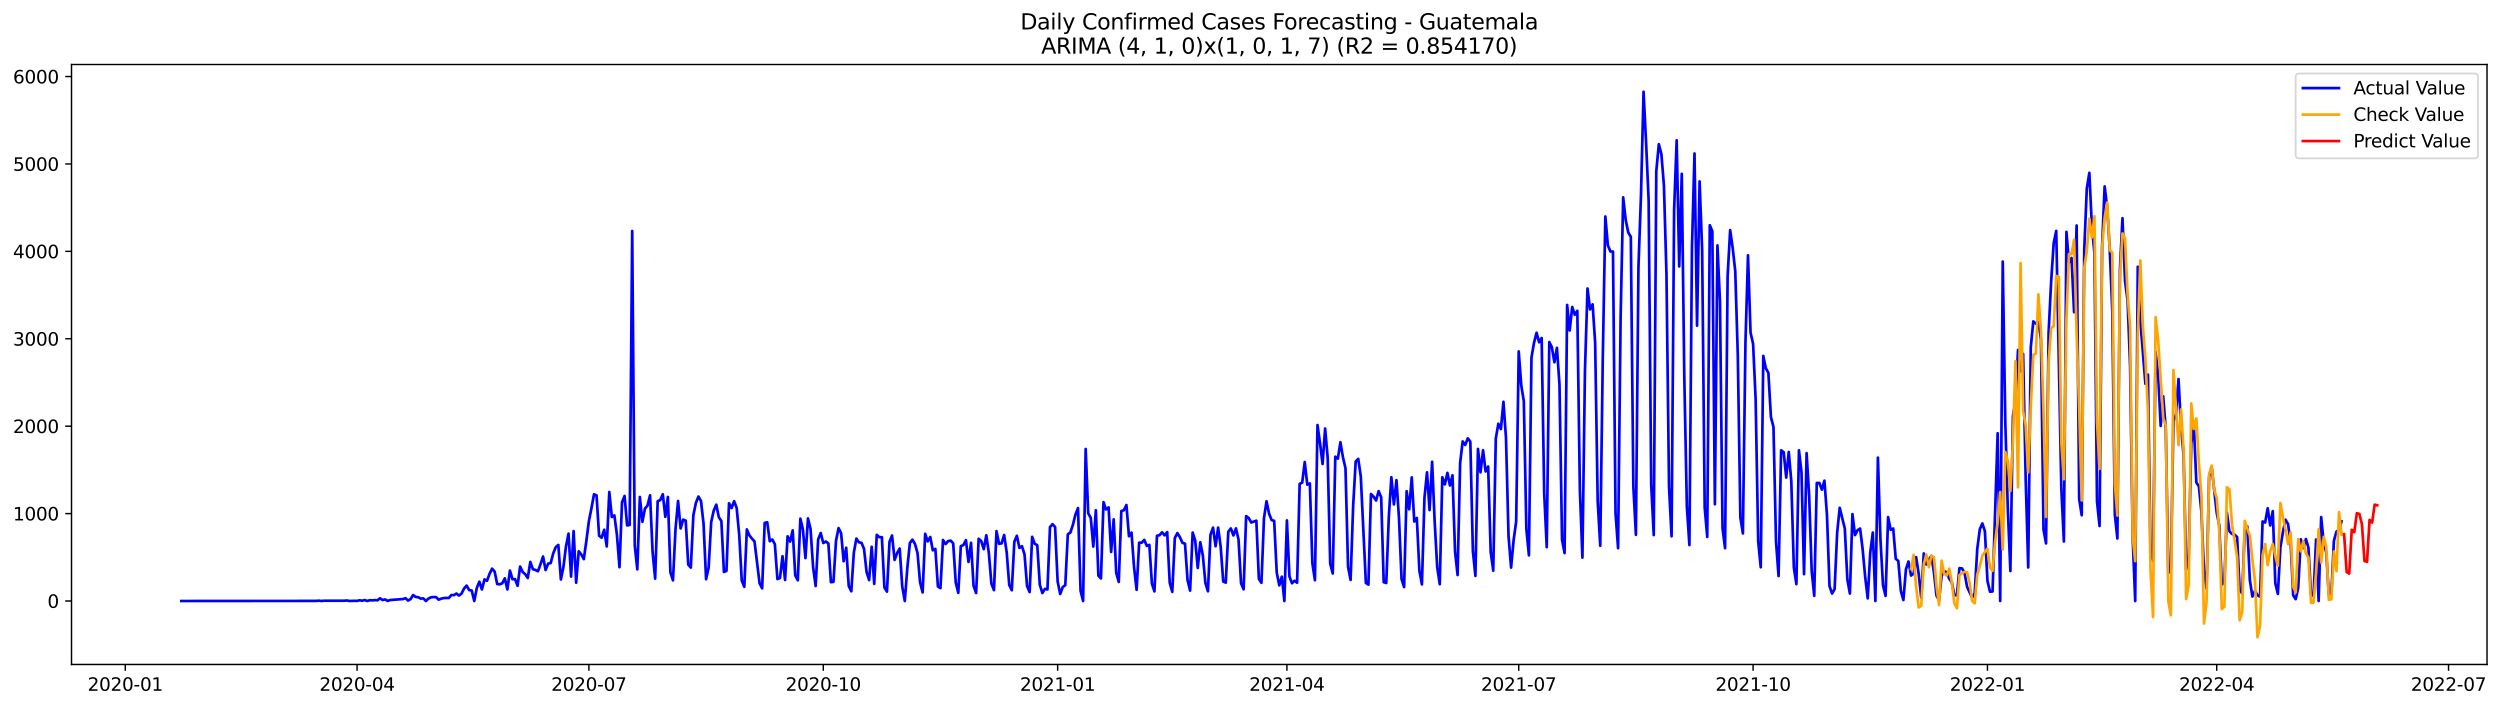 <?xml version="1.0" encoding="utf-8" standalone="no"?>
<!DOCTYPE svg PUBLIC "-//W3C//DTD SVG 1.1//EN"
  "http://www.w3.org/Graphics/SVG/1.1/DTD/svg11.dtd">
<svg xmlns:xlink="http://www.w3.org/1999/xlink" width="1386.05pt" height="392.274pt" viewBox="0 0 1386.05 392.274" xmlns="http://www.w3.org/2000/svg" version="1.1">
 <defs>
  <style type="text/css">*{stroke-linejoin: round; stroke-linecap: butt}</style>
 </defs>
 <g id="figure_1">
  <g id="patch_1">
   <path d="M 0 392.274 
L 1386.05 392.274 
L 1386.05 0 
L 0 0 
z
" style="fill: #ffffff"/>
  </g>
  <g id="axes_1">
   <g id="patch_2">
    <path d="M 39.65 368.396 
L 1378.85 368.396 
L 1378.85 35.755 
L 39.65 35.755 
z
" style="fill: #ffffff"/>
   </g>
   <g id="matplotlib.axis_1">
    <g id="xtick_1">
     <g id="line2d_1">
      <defs>
       <path id="mf4696d2e06" d="M 0 0 
L 0 3.5 
" style="stroke: #000000; stroke-width: 0.8"/>
      </defs>
      <g>
       <use xlink:href="#mf4696d2e06" x="69.451" y="368.396" style="stroke: #000000; stroke-width: 0.8"/>
      </g>
     </g>
     <g id="text_1">
      <!-- 2020-01 -->
      <g transform="translate(48.559 382.994)scale(0.1 -0.1)">
       <defs>
        <path id="DejaVuSans-32" d="M 1228 531 
L 3431 531 
L 3431 0 
L 469 0 
L 469 531 
Q 828 903 1448 1529 
Q 2069 2156 2228 2338 
Q 2531 2678 2651 2914 
Q 2772 3150 2772 3378 
Q 2772 3750 2511 3984 
Q 2250 4219 1831 4219 
Q 1534 4219 1204 4116 
Q 875 4013 500 3803 
L 500 4441 
Q 881 4594 1212 4672 
Q 1544 4750 1819 4750 
Q 2544 4750 2975 4387 
Q 3406 4025 3406 3419 
Q 3406 3131 3298 2873 
Q 3191 2616 2906 2266 
Q 2828 2175 2409 1742 
Q 1991 1309 1228 531 
z
" transform="scale(0.016)"/>
        <path id="DejaVuSans-30" d="M 2034 4250 
Q 1547 4250 1301 3770 
Q 1056 3291 1056 2328 
Q 1056 1369 1301 889 
Q 1547 409 2034 409 
Q 2525 409 2770 889 
Q 3016 1369 3016 2328 
Q 3016 3291 2770 3770 
Q 2525 4250 2034 4250 
z
M 2034 4750 
Q 2819 4750 3233 4129 
Q 3647 3509 3647 2328 
Q 3647 1150 3233 529 
Q 2819 -91 2034 -91 
Q 1250 -91 836 529 
Q 422 1150 422 2328 
Q 422 3509 836 4129 
Q 1250 4750 2034 4750 
z
" transform="scale(0.016)"/>
        <path id="DejaVuSans-2d" d="M 313 2009 
L 1997 2009 
L 1997 1497 
L 313 1497 
L 313 2009 
z
" transform="scale(0.016)"/>
        <path id="DejaVuSans-31" d="M 794 531 
L 1825 531 
L 1825 4091 
L 703 3866 
L 703 4441 
L 1819 4666 
L 2450 4666 
L 2450 531 
L 3481 531 
L 3481 0 
L 794 0 
L 794 531 
z
" transform="scale(0.016)"/>
       </defs>
       <use xlink:href="#DejaVuSans-32"/>
       <use xlink:href="#DejaVuSans-30" x="63.623"/>
       <use xlink:href="#DejaVuSans-32" x="127.246"/>
       <use xlink:href="#DejaVuSans-30" x="190.869"/>
       <use xlink:href="#DejaVuSans-2d" x="254.492"/>
       <use xlink:href="#DejaVuSans-30" x="290.576"/>
       <use xlink:href="#DejaVuSans-31" x="354.199"/>
      </g>
     </g>
    </g>
    <g id="xtick_2">
     <g id="line2d_2">
      <g>
       <use xlink:href="#mf4696d2e06" x="197.976" y="368.396" style="stroke: #000000; stroke-width: 0.8"/>
      </g>
     </g>
     <g id="text_2">
      <!-- 2020-04 -->
      <g transform="translate(177.084 382.994)scale(0.1 -0.1)">
       <defs>
        <path id="DejaVuSans-34" d="M 2419 4116 
L 825 1625 
L 2419 1625 
L 2419 4116 
z
M 2253 4666 
L 3047 4666 
L 3047 1625 
L 3713 1625 
L 3713 1100 
L 3047 1100 
L 3047 0 
L 2419 0 
L 2419 1100 
L 313 1100 
L 313 1709 
L 2253 4666 
z
" transform="scale(0.016)"/>
       </defs>
       <use xlink:href="#DejaVuSans-32"/>
       <use xlink:href="#DejaVuSans-30" x="63.623"/>
       <use xlink:href="#DejaVuSans-32" x="127.246"/>
       <use xlink:href="#DejaVuSans-30" x="190.869"/>
       <use xlink:href="#DejaVuSans-2d" x="254.492"/>
       <use xlink:href="#DejaVuSans-30" x="290.576"/>
       <use xlink:href="#DejaVuSans-34" x="354.199"/>
      </g>
     </g>
    </g>
    <g id="xtick_3">
     <g id="line2d_3">
      <g>
       <use xlink:href="#mf4696d2e06" x="326.5" y="368.396" style="stroke: #000000; stroke-width: 0.8"/>
      </g>
     </g>
     <g id="text_3">
      <!-- 2020-07 -->
      <g transform="translate(305.609 382.994)scale(0.1 -0.1)">
       <defs>
        <path id="DejaVuSans-37" d="M 525 4666 
L 3525 4666 
L 3525 4397 
L 1831 0 
L 1172 0 
L 2766 4134 
L 525 4134 
L 525 4666 
z
" transform="scale(0.016)"/>
       </defs>
       <use xlink:href="#DejaVuSans-32"/>
       <use xlink:href="#DejaVuSans-30" x="63.623"/>
       <use xlink:href="#DejaVuSans-32" x="127.246"/>
       <use xlink:href="#DejaVuSans-30" x="190.869"/>
       <use xlink:href="#DejaVuSans-2d" x="254.492"/>
       <use xlink:href="#DejaVuSans-30" x="290.576"/>
       <use xlink:href="#DejaVuSans-37" x="354.199"/>
      </g>
     </g>
    </g>
    <g id="xtick_4">
     <g id="line2d_4">
      <g>
       <use xlink:href="#mf4696d2e06" x="456.438" y="368.396" style="stroke: #000000; stroke-width: 0.8"/>
      </g>
     </g>
     <g id="text_4">
      <!-- 2020-10 -->
      <g transform="translate(435.546 382.994)scale(0.1 -0.1)">
       <use xlink:href="#DejaVuSans-32"/>
       <use xlink:href="#DejaVuSans-30" x="63.623"/>
       <use xlink:href="#DejaVuSans-32" x="127.246"/>
       <use xlink:href="#DejaVuSans-30" x="190.869"/>
       <use xlink:href="#DejaVuSans-2d" x="254.492"/>
       <use xlink:href="#DejaVuSans-31" x="290.576"/>
       <use xlink:href="#DejaVuSans-30" x="354.199"/>
      </g>
     </g>
    </g>
    <g id="xtick_5">
     <g id="line2d_5">
      <g>
       <use xlink:href="#mf4696d2e06" x="586.375" y="368.396" style="stroke: #000000; stroke-width: 0.8"/>
      </g>
     </g>
     <g id="text_5">
      <!-- 2021-01 -->
      <g transform="translate(565.483 382.994)scale(0.1 -0.1)">
       <use xlink:href="#DejaVuSans-32"/>
       <use xlink:href="#DejaVuSans-30" x="63.623"/>
       <use xlink:href="#DejaVuSans-32" x="127.246"/>
       <use xlink:href="#DejaVuSans-31" x="190.869"/>
       <use xlink:href="#DejaVuSans-2d" x="254.492"/>
       <use xlink:href="#DejaVuSans-30" x="290.576"/>
       <use xlink:href="#DejaVuSans-31" x="354.199"/>
      </g>
     </g>
    </g>
    <g id="xtick_6">
     <g id="line2d_6">
      <g>
       <use xlink:href="#mf4696d2e06" x="713.487" y="368.396" style="stroke: #000000; stroke-width: 0.8"/>
      </g>
     </g>
     <g id="text_6">
      <!-- 2021-04 -->
      <g transform="translate(692.596 382.994)scale(0.1 -0.1)">
       <use xlink:href="#DejaVuSans-32"/>
       <use xlink:href="#DejaVuSans-30" x="63.623"/>
       <use xlink:href="#DejaVuSans-32" x="127.246"/>
       <use xlink:href="#DejaVuSans-31" x="190.869"/>
       <use xlink:href="#DejaVuSans-2d" x="254.492"/>
       <use xlink:href="#DejaVuSans-30" x="290.576"/>
       <use xlink:href="#DejaVuSans-34" x="354.199"/>
      </g>
     </g>
    </g>
    <g id="xtick_7">
     <g id="line2d_7">
      <g>
       <use xlink:href="#mf4696d2e06" x="842.012" y="368.396" style="stroke: #000000; stroke-width: 0.8"/>
      </g>
     </g>
     <g id="text_7">
      <!-- 2021-07 -->
      <g transform="translate(821.12 382.994)scale(0.1 -0.1)">
       <use xlink:href="#DejaVuSans-32"/>
       <use xlink:href="#DejaVuSans-30" x="63.623"/>
       <use xlink:href="#DejaVuSans-32" x="127.246"/>
       <use xlink:href="#DejaVuSans-31" x="190.869"/>
       <use xlink:href="#DejaVuSans-2d" x="254.492"/>
       <use xlink:href="#DejaVuSans-30" x="290.576"/>
       <use xlink:href="#DejaVuSans-37" x="354.199"/>
      </g>
     </g>
    </g>
    <g id="xtick_8">
     <g id="line2d_8">
      <g>
       <use xlink:href="#mf4696d2e06" x="971.949" y="368.396" style="stroke: #000000; stroke-width: 0.8"/>
      </g>
     </g>
     <g id="text_8">
      <!-- 2021-10 -->
      <g transform="translate(951.058 382.994)scale(0.1 -0.1)">
       <use xlink:href="#DejaVuSans-32"/>
       <use xlink:href="#DejaVuSans-30" x="63.623"/>
       <use xlink:href="#DejaVuSans-32" x="127.246"/>
       <use xlink:href="#DejaVuSans-31" x="190.869"/>
       <use xlink:href="#DejaVuSans-2d" x="254.492"/>
       <use xlink:href="#DejaVuSans-31" x="290.576"/>
       <use xlink:href="#DejaVuSans-30" x="354.199"/>
      </g>
     </g>
    </g>
    <g id="xtick_9">
     <g id="line2d_9">
      <g>
       <use xlink:href="#mf4696d2e06" x="1101.886" y="368.396" style="stroke: #000000; stroke-width: 0.8"/>
      </g>
     </g>
     <g id="text_9">
      <!-- 2022-01 -->
      <g transform="translate(1080.995 382.994)scale(0.1 -0.1)">
       <use xlink:href="#DejaVuSans-32"/>
       <use xlink:href="#DejaVuSans-30" x="63.623"/>
       <use xlink:href="#DejaVuSans-32" x="127.246"/>
       <use xlink:href="#DejaVuSans-32" x="190.869"/>
       <use xlink:href="#DejaVuSans-2d" x="254.492"/>
       <use xlink:href="#DejaVuSans-30" x="290.576"/>
       <use xlink:href="#DejaVuSans-31" x="354.199"/>
      </g>
     </g>
    </g>
    <g id="xtick_10">
     <g id="line2d_10">
      <g>
       <use xlink:href="#mf4696d2e06" x="1228.999" y="368.396" style="stroke: #000000; stroke-width: 0.8"/>
      </g>
     </g>
     <g id="text_10">
      <!-- 2022-04 -->
      <g transform="translate(1208.107 382.994)scale(0.1 -0.1)">
       <use xlink:href="#DejaVuSans-32"/>
       <use xlink:href="#DejaVuSans-30" x="63.623"/>
       <use xlink:href="#DejaVuSans-32" x="127.246"/>
       <use xlink:href="#DejaVuSans-32" x="190.869"/>
       <use xlink:href="#DejaVuSans-2d" x="254.492"/>
       <use xlink:href="#DejaVuSans-30" x="290.576"/>
       <use xlink:href="#DejaVuSans-34" x="354.199"/>
      </g>
     </g>
    </g>
    <g id="xtick_11">
     <g id="line2d_11">
      <g>
       <use xlink:href="#mf4696d2e06" x="1357.523" y="368.396" style="stroke: #000000; stroke-width: 0.8"/>
      </g>
     </g>
     <g id="text_11">
      <!-- 2022-07 -->
      <g transform="translate(1336.632 382.994)scale(0.1 -0.1)">
       <use xlink:href="#DejaVuSans-32"/>
       <use xlink:href="#DejaVuSans-30" x="63.623"/>
       <use xlink:href="#DejaVuSans-32" x="127.246"/>
       <use xlink:href="#DejaVuSans-32" x="190.869"/>
       <use xlink:href="#DejaVuSans-2d" x="254.492"/>
       <use xlink:href="#DejaVuSans-30" x="290.576"/>
       <use xlink:href="#DejaVuSans-37" x="354.199"/>
      </g>
     </g>
    </g>
   </g>
   <g id="matplotlib.axis_2">
    <g id="ytick_1">
     <g id="line2d_12">
      <defs>
       <path id="mf798a87900" d="M 0 0 
L -3.5 0 
" style="stroke: #000000; stroke-width: 0.8"/>
      </defs>
      <g>
       <use xlink:href="#mf798a87900" x="39.65" y="333.202" style="stroke: #000000; stroke-width: 0.8"/>
      </g>
     </g>
     <g id="text_12">
      <!-- 0 -->
      <g transform="translate(26.288 337.002)scale(0.1 -0.1)">
       <use xlink:href="#DejaVuSans-30"/>
      </g>
     </g>
    </g>
    <g id="ytick_2">
     <g id="line2d_13">
      <g>
       <use xlink:href="#mf798a87900" x="39.65" y="284.743" style="stroke: #000000; stroke-width: 0.8"/>
      </g>
     </g>
     <g id="text_13">
      <!-- 1000 -->
      <g transform="translate(7.2 288.542)scale(0.1 -0.1)">
       <use xlink:href="#DejaVuSans-31"/>
       <use xlink:href="#DejaVuSans-30" x="63.623"/>
       <use xlink:href="#DejaVuSans-30" x="127.246"/>
       <use xlink:href="#DejaVuSans-30" x="190.869"/>
      </g>
     </g>
    </g>
    <g id="ytick_3">
     <g id="line2d_14">
      <g>
       <use xlink:href="#mf798a87900" x="39.65" y="236.283" style="stroke: #000000; stroke-width: 0.8"/>
      </g>
     </g>
     <g id="text_14">
      <!-- 2000 -->
      <g transform="translate(7.2 240.082)scale(0.1 -0.1)">
       <use xlink:href="#DejaVuSans-32"/>
       <use xlink:href="#DejaVuSans-30" x="63.623"/>
       <use xlink:href="#DejaVuSans-30" x="127.246"/>
       <use xlink:href="#DejaVuSans-30" x="190.869"/>
      </g>
     </g>
    </g>
    <g id="ytick_4">
     <g id="line2d_15">
      <g>
       <use xlink:href="#mf798a87900" x="39.65" y="187.823" style="stroke: #000000; stroke-width: 0.8"/>
      </g>
     </g>
     <g id="text_15">
      <!-- 3000 -->
      <g transform="translate(7.2 191.622)scale(0.1 -0.1)">
       <defs>
        <path id="DejaVuSans-33" d="M 2597 2516 
Q 3050 2419 3304 2112 
Q 3559 1806 3559 1356 
Q 3559 666 3084 287 
Q 2609 -91 1734 -91 
Q 1441 -91 1130 -33 
Q 819 25 488 141 
L 488 750 
Q 750 597 1062 519 
Q 1375 441 1716 441 
Q 2309 441 2620 675 
Q 2931 909 2931 1356 
Q 2931 1769 2642 2001 
Q 2353 2234 1838 2234 
L 1294 2234 
L 1294 2753 
L 1863 2753 
Q 2328 2753 2575 2939 
Q 2822 3125 2822 3475 
Q 2822 3834 2567 4026 
Q 2313 4219 1838 4219 
Q 1578 4219 1281 4162 
Q 984 4106 628 3988 
L 628 4550 
Q 988 4650 1302 4700 
Q 1616 4750 1894 4750 
Q 2613 4750 3031 4423 
Q 3450 4097 3450 3541 
Q 3450 3153 3228 2886 
Q 3006 2619 2597 2516 
z
" transform="scale(0.016)"/>
       </defs>
       <use xlink:href="#DejaVuSans-33"/>
       <use xlink:href="#DejaVuSans-30" x="63.623"/>
       <use xlink:href="#DejaVuSans-30" x="127.246"/>
       <use xlink:href="#DejaVuSans-30" x="190.869"/>
      </g>
     </g>
    </g>
    <g id="ytick_5">
     <g id="line2d_16">
      <g>
       <use xlink:href="#mf798a87900" x="39.65" y="139.363" style="stroke: #000000; stroke-width: 0.8"/>
      </g>
     </g>
     <g id="text_16">
      <!-- 4000 -->
      <g transform="translate(7.2 143.162)scale(0.1 -0.1)">
       <use xlink:href="#DejaVuSans-34"/>
       <use xlink:href="#DejaVuSans-30" x="63.623"/>
       <use xlink:href="#DejaVuSans-30" x="127.246"/>
       <use xlink:href="#DejaVuSans-30" x="190.869"/>
      </g>
     </g>
    </g>
    <g id="ytick_6">
     <g id="line2d_17">
      <g>
       <use xlink:href="#mf798a87900" x="39.65" y="90.903" style="stroke: #000000; stroke-width: 0.8"/>
      </g>
     </g>
     <g id="text_17">
      <!-- 5000 -->
      <g transform="translate(7.2 94.703)scale(0.1 -0.1)">
       <defs>
        <path id="DejaVuSans-35" d="M 691 4666 
L 3169 4666 
L 3169 4134 
L 1269 4134 
L 1269 2991 
Q 1406 3038 1543 3061 
Q 1681 3084 1819 3084 
Q 2600 3084 3056 2656 
Q 3513 2228 3513 1497 
Q 3513 744 3044 326 
Q 2575 -91 1722 -91 
Q 1428 -91 1123 -41 
Q 819 9 494 109 
L 494 744 
Q 775 591 1075 516 
Q 1375 441 1709 441 
Q 2250 441 2565 725 
Q 2881 1009 2881 1497 
Q 2881 1984 2565 2268 
Q 2250 2553 1709 2553 
Q 1456 2553 1204 2497 
Q 953 2441 691 2322 
L 691 4666 
z
" transform="scale(0.016)"/>
       </defs>
       <use xlink:href="#DejaVuSans-35"/>
       <use xlink:href="#DejaVuSans-30" x="63.623"/>
       <use xlink:href="#DejaVuSans-30" x="127.246"/>
       <use xlink:href="#DejaVuSans-30" x="190.869"/>
      </g>
     </g>
    </g>
    <g id="ytick_7">
     <g id="line2d_18">
      <g>
       <use xlink:href="#mf798a87900" x="39.65" y="42.443" style="stroke: #000000; stroke-width: 0.8"/>
      </g>
     </g>
     <g id="text_18">
      <!-- 6000 -->
      <g transform="translate(7.2 46.243)scale(0.1 -0.1)">
       <defs>
        <path id="DejaVuSans-36" d="M 2113 2584 
Q 1688 2584 1439 2293 
Q 1191 2003 1191 1497 
Q 1191 994 1439 701 
Q 1688 409 2113 409 
Q 2538 409 2786 701 
Q 3034 994 3034 1497 
Q 3034 2003 2786 2293 
Q 2538 2584 2113 2584 
z
M 3366 4563 
L 3366 3988 
Q 3128 4100 2886 4159 
Q 2644 4219 2406 4219 
Q 1781 4219 1451 3797 
Q 1122 3375 1075 2522 
Q 1259 2794 1537 2939 
Q 1816 3084 2150 3084 
Q 2853 3084 3261 2657 
Q 3669 2231 3669 1497 
Q 3669 778 3244 343 
Q 2819 -91 2113 -91 
Q 1303 -91 875 529 
Q 447 1150 447 2328 
Q 447 3434 972 4092 
Q 1497 4750 2381 4750 
Q 2619 4750 2861 4703 
Q 3103 4656 3366 4563 
z
" transform="scale(0.016)"/>
       </defs>
       <use xlink:href="#DejaVuSans-36"/>
       <use xlink:href="#DejaVuSans-30" x="63.623"/>
       <use xlink:href="#DejaVuSans-30" x="127.246"/>
       <use xlink:href="#DejaVuSans-30" x="190.869"/>
      </g>
     </g>
    </g>
   </g>
   <g id="line2d_19">
    <path d="M 100.523 333.202 
L 175.378 333.154 
L 176.79 333.009 
L 178.203 333.202 
L 179.615 333.057 
L 190.914 333.057 
L 192.326 332.912 
L 193.739 333.202 
L 196.563 333.106 
L 197.976 333.154 
L 199.388 332.815 
L 200.8 333.057 
L 202.213 332.669 
L 203.625 333.202 
L 205.037 332.766 
L 206.45 332.863 
L 207.862 332.718 
L 209.274 332.815 
L 210.687 331.7 
L 212.099 332.669 
L 213.512 332.33 
L 214.924 333.154 
L 216.336 332.669 
L 223.398 332.136 
L 224.81 331.652 
L 226.223 332.96 
L 227.635 332.136 
L 229.048 329.907 
L 230.46 330.973 
L 231.872 331.119 
L 233.285 331.894 
L 234.697 331.749 
L 236.109 333.202 
L 237.522 331.894 
L 238.934 331.167 
L 240.346 331.022 
L 241.759 331.07 
L 243.171 332.476 
L 244.583 331.894 
L 245.996 331.603 
L 247.408 331.506 
L 248.821 331.555 
L 250.233 329.907 
L 251.645 329.956 
L 253.058 329.083 
L 254.47 330.198 
L 255.882 329.083 
L 257.295 326.273 
L 258.707 324.674 
L 260.119 327.145 
L 261.532 327.387 
L 262.944 333.202 
L 264.357 325.982 
L 265.769 322.493 
L 267.181 326.806 
L 268.594 321.233 
L 270.006 322.008 
L 271.418 318.131 
L 272.831 315.272 
L 274.243 316.92 
L 275.655 323.801 
L 277.068 323.947 
L 278.48 323.365 
L 279.892 320.651 
L 281.305 326.806 
L 282.717 316.338 
L 284.13 321.136 
L 285.542 321.087 
L 286.954 324.77 
L 288.367 314.109 
L 289.779 317.162 
L 291.191 318.325 
L 292.604 320.458 
L 294.016 311.541 
L 295.428 315.563 
L 296.841 315.999 
L 298.253 316.726 
L 299.666 312.801 
L 301.078 308.536 
L 302.49 316.048 
L 303.903 312.51 
L 305.315 312.171 
L 306.727 306.792 
L 308.14 303.303 
L 309.552 302.14 
L 310.964 321.281 
L 312.377 314.303 
L 313.789 302.964 
L 315.201 295.84 
L 316.614 319.682 
L 318.026 294.435 
L 319.439 323.074 
L 320.851 305.629 
L 322.263 307.373 
L 323.676 309.99 
L 325.088 299.911 
L 326.5 288.862 
L 327.913 281.787 
L 329.325 274.033 
L 330.737 274.663 
L 332.15 297.003 
L 333.562 298.118 
L 334.975 293.708 
L 336.387 302.964 
L 337.799 272.773 
L 339.212 286.633 
L 340.624 285.76 
L 342.036 296.518 
L 343.449 314.449 
L 344.861 278.443 
L 346.273 274.954 
L 347.686 291.285 
L 349.098 291.042 
L 350.51 128.072 
L 351.923 302.43 
L 353.335 315.66 
L 354.748 275.535 
L 356.16 289.298 
L 357.572 281.98 
L 358.985 280.333 
L 360.397 274.615 
L 361.809 306.016 
L 363.222 320.797 
L 364.634 277.861 
L 366.046 277.28 
L 367.459 274.033 
L 368.871 286.536 
L 370.284 275.535 
L 371.696 317.356 
L 373.108 321.766 
L 374.521 293.32 
L 375.933 277.764 
L 377.345 292.981 
L 378.758 288.086 
L 380.17 288.668 
L 381.582 313.043 
L 382.995 314.691 
L 384.407 285.76 
L 385.82 278.782 
L 387.232 275.293 
L 388.644 277.764 
L 390.057 290.316 
L 391.469 321.136 
L 392.881 314.691 
L 394.294 289.443 
L 395.706 283.095 
L 397.118 279.8 
L 398.531 286.778 
L 399.943 288.862 
L 401.355 317.114 
L 402.768 316.484 
L 404.18 279.024 
L 405.593 281.69 
L 407.005 277.861 
L 408.417 281.593 
L 409.83 296.47 
L 411.242 321.911 
L 412.654 325.352 
L 414.067 293.514 
L 415.479 296.809 
L 416.891 298.602 
L 418.304 300.153 
L 421.129 323.414 
L 422.541 326.176 
L 423.953 289.928 
L 425.366 289.54 
L 426.778 300.056 
L 428.19 299.135 
L 429.603 301.752 
L 431.015 321.039 
L 432.427 320.458 
L 433.84 308.391 
L 435.252 321.572 
L 436.664 297.342 
L 438.077 300.25 
L 439.489 294.047 
L 440.902 319.052 
L 442.314 321.717 
L 443.726 287.553 
L 445.139 293.514 
L 446.551 309.409 
L 447.963 287.408 
L 449.376 293.272 
L 450.788 314.303 
L 452.2 324.916 
L 453.613 299.038 
L 455.025 295.501 
L 456.438 301.074 
L 457.85 300.201 
L 459.262 301.316 
L 460.675 322.784 
L 462.087 322.59 
L 463.499 299.862 
L 464.912 292.787 
L 466.324 295.598 
L 467.736 311.153 
L 469.149 303.69 
L 470.561 324.916 
L 471.973 327.823 
L 473.386 306.356 
L 474.798 298.602 
L 476.211 300.686 
L 477.623 300.928 
L 479.035 304.272 
L 480.448 317.114 
L 481.86 321.621 
L 483.272 303.157 
L 484.685 323.704 
L 486.097 296.518 
L 487.509 297.827 
L 488.922 297.827 
L 490.334 325.691 
L 491.747 328.017 
L 493.159 300.395 
L 494.571 296.906 
L 495.984 310.426 
L 497.396 306.598 
L 498.808 304.127 
L 500.221 325.207 
L 501.633 333.202 
L 503.045 314.836 
L 504.458 301.025 
L 505.87 299.184 
L 507.282 301.558 
L 508.695 306.646 
L 510.107 322.929 
L 511.52 328.453 
L 512.932 295.937 
L 514.344 300.153 
L 515.757 297.73 
L 517.169 305.096 
L 518.581 304.32 
L 519.994 325.158 
L 521.406 326.079 
L 522.818 299.377 
L 524.231 301.655 
L 525.643 300.007 
L 527.056 299.717 
L 528.468 301.219 
L 529.88 322.929 
L 531.293 328.696 
L 532.705 302.818 
L 534.117 302.188 
L 535.53 299.474 
L 536.942 311.541 
L 538.354 300.928 
L 539.767 324.819 
L 541.179 328.793 
L 542.591 298.699 
L 544.004 299.959 
L 545.416 304.466 
L 546.829 296.761 
L 548.241 306.695 
L 549.653 323.607 
L 551.066 327.193 
L 552.478 294.483 
L 553.89 301.51 
L 555.303 301.267 
L 556.715 296.615 
L 558.127 306.162 
L 559.54 324.334 
L 560.952 327.242 
L 562.365 300.395 
L 563.777 297.051 
L 565.189 303.787 
L 566.602 302.818 
L 568.014 307.373 
L 569.426 324.964 
L 570.839 328.26 
L 572.251 297.633 
L 573.663 301.461 
L 575.076 302.285 
L 576.488 324.189 
L 577.9 328.793 
L 579.313 326.515 
L 580.725 326.806 
L 582.138 292.205 
L 583.55 290.606 
L 584.962 292.205 
L 586.375 322.347 
L 587.787 329.326 
L 589.199 325.497 
L 590.612 324.431 
L 592.024 296.228 
L 593.436 295.258 
L 594.849 290.945 
L 596.261 285.227 
L 597.674 281.69 
L 599.086 327.581 
L 600.498 333.202 
L 601.911 248.931 
L 603.323 284.549 
L 604.735 287.117 
L 606.148 303.012 
L 607.56 282.901 
L 608.972 319.149 
L 610.385 320.7 
L 611.797 278.394 
L 613.21 282.465 
L 614.622 281.302 
L 616.034 306.016 
L 617.447 287.941 
L 618.859 317.598 
L 620.271 322.638 
L 621.684 283.337 
L 623.096 282.901 
L 624.508 279.994 
L 625.921 297.294 
L 627.333 295.307 
L 628.745 314.497 
L 630.158 327 
L 631.57 300.88 
L 632.983 300.88 
L 634.395 299.329 
L 635.807 302.673 
L 637.22 302.091 
L 638.632 323.51 
L 640.044 327.872 
L 641.457 297.051 
L 642.869 296.712 
L 644.281 295.113 
L 645.694 296.809 
L 647.106 295.016 
L 648.519 323.123 
L 649.931 328.163 
L 651.343 298.311 
L 652.756 295.549 
L 654.168 297.827 
L 655.58 300.977 
L 656.993 301.413 
L 658.405 321.621 
L 659.817 327.436 
L 661.23 295.258 
L 662.642 299.668 
L 664.054 314.885 
L 665.467 300.637 
L 666.879 307.955 
L 668.292 323.171 
L 669.704 327.823 
L 671.116 296.47 
L 672.529 292.545 
L 673.941 302.867 
L 675.353 292.496 
L 676.766 303.109 
L 678.178 322.396 
L 679.59 323.026 
L 681.003 294.774 
L 682.415 292.981 
L 683.828 296.858 
L 685.24 292.932 
L 686.652 299.038 
L 688.065 323.414 
L 689.477 326.757 
L 690.889 286.148 
L 692.302 287.214 
L 693.714 289.686 
L 696.539 288.668 
L 697.951 320.991 
L 699.363 323.123 
L 700.776 287.263 
L 702.188 277.91 
L 703.601 284.791 
L 705.013 288.329 
L 706.425 288.765 
L 707.838 317.356 
L 709.25 324.528 
L 710.662 319.731 
L 712.075 333.202 
L 713.487 288.522 
L 714.899 319.634 
L 716.312 323.365 
L 717.724 321.96 
L 719.137 323.074 
L 720.549 268.266 
L 721.961 267.588 
L 723.374 256.151 
L 724.786 268.702 
L 726.198 268.024 
L 727.611 312.316 
L 729.023 321.669 
L 730.435 235.653 
L 731.848 245.732 
L 733.26 257.266 
L 734.672 237.591 
L 736.085 253.728 
L 737.497 312.51 
L 738.91 317.938 
L 740.322 253.195 
L 741.734 254.261 
L 743.147 245.199 
L 744.559 253.535 
L 745.971 259.64 
L 747.384 314.255 
L 748.796 321.524 
L 750.208 280.575 
L 751.621 255.861 
L 753.033 254.407 
L 754.446 264.196 
L 757.27 323.171 
L 758.683 324.14 
L 760.095 273.888 
L 761.507 275.341 
L 762.92 277.474 
L 764.332 272.288 
L 765.744 275.681 
L 767.157 322.784 
L 768.569 323.22 
L 769.981 286.584 
L 771.394 264.583 
L 772.806 279.654 
L 774.219 266.183 
L 775.631 287.311 
L 777.043 320.991 
L 778.456 325.497 
L 779.868 272.337 
L 781.28 282.368 
L 782.693 264.68 
L 784.105 289.152 
L 785.517 287.166 
L 786.93 316.338 
L 788.342 323.995 
L 789.755 276.02 
L 791.167 261.87 
L 792.579 282.804 
L 793.992 256.006 
L 795.404 289.201 
L 796.816 314.4 
L 798.229 323.898 
L 799.641 264.583 
L 801.053 268.557 
L 802.466 262.16 
L 803.878 269.187 
L 805.29 263.517 
L 806.703 305.774 
L 808.115 318.81 
L 809.528 256.587 
L 810.94 244.715 
L 812.352 246.702 
L 813.765 243.019 
L 815.177 244.86 
L 816.589 305.483 
L 818.002 319.294 
L 819.414 248.882 
L 820.826 261.87 
L 822.239 249.609 
L 823.651 261.385 
L 825.064 258.671 
L 826.476 306.065 
L 827.888 316.387 
L 829.301 243.116 
L 830.713 234.926 
L 832.125 237.882 
L 833.538 222.763 
L 834.95 242.825 
L 836.362 297.197 
L 837.775 314.691 
L 839.187 299.426 
L 840.6 289.152 
L 842.012 194.85 
L 843.424 213.701 
L 844.837 222.472 
L 846.249 293.32 
L 847.661 307.906 
L 849.074 198.242 
L 850.486 190.052 
L 851.898 184.479 
L 853.311 189.761 
L 854.723 187.387 
L 856.135 273.597 
L 857.548 303.351 
L 858.96 189.616 
L 860.373 192.475 
L 861.785 200.859 
L 863.197 192.863 
L 864.61 213.264 
L 866.022 299.232 
L 867.434 306.646 
L 868.847 169.069 
L 870.259 183.219 
L 871.671 170.184 
L 873.084 174.497 
L 874.496 172.316 
L 875.909 271.562 
L 877.321 309.166 
L 878.733 205.317 
L 880.146 159.959 
L 881.558 171.54 
L 882.97 168.73 
L 884.383 189.955 
L 885.795 277.861 
L 887.207 302.576 
L 888.62 198.048 
L 890.032 120.028 
L 891.444 136.068 
L 892.857 139.46 
L 894.269 139.46 
L 895.682 284.549 
L 897.094 303.933 
L 898.506 175.514 
L 899.919 109.415 
L 901.331 122.015 
L 902.743 128.896 
L 904.156 131.27 
L 905.568 269.769 
L 906.98 296.518 
L 908.393 147.941 
L 909.805 107.864 
L 911.218 50.876 
L 912.63 79.128 
L 914.042 111.256 
L 915.455 268.557 
L 916.867 296.664 
L 918.279 94.925 
L 919.692 79.951 
L 921.104 85.427 
L 922.516 102.824 
L 923.929 152.157 
L 925.341 269.914 
L 926.753 297.342 
L 928.166 116.199 
L 929.578 77.771 
L 930.991 147.698 
L 932.403 96.379 
L 933.815 209.339 
L 935.228 280.914 
L 936.64 302.188 
L 938.052 137.812 
L 939.465 85.088 
L 940.877 180.554 
L 942.289 100.595 
L 943.702 138.685 
L 945.114 281.35 
L 946.527 297.681 
L 947.939 124.874 
L 949.351 128.217 
L 950.764 279.557 
L 952.176 136.068 
L 953.588 167.131 
L 955.001 292.787 
L 956.413 303.933 
L 957.825 153.029 
L 959.238 127.587 
L 960.65 137.57 
L 962.062 150.412 
L 963.475 197.127 
L 964.887 286.875 
L 966.3 295.743 
L 967.712 189.955 
L 969.124 141.544 
L 970.537 184.382 
L 971.949 190.634 
L 973.361 221.309 
L 974.774 300.056 
L 976.186 314.497 
L 977.598 197.321 
L 979.011 204.154 
L 980.423 206.722 
L 981.836 231.195 
L 983.248 236.719 
L 984.66 300.25 
L 986.073 319.391 
L 987.485 249.658 
L 988.897 250.675 
L 990.31 264.777 
L 991.722 250.578 
L 993.134 266.861 
L 994.547 314.691 
L 995.959 323.85 
L 997.371 249.658 
L 998.784 261.773 
L 1000.196 318.325 
L 1001.609 251.208 
L 1003.021 274.76 
L 1004.433 316.581 
L 1005.846 330.343 
L 1007.258 267.782 
L 1008.67 267.733 
L 1010.083 271.465 
L 1011.495 266.473 
L 1012.907 285.566 
L 1014.32 324.964 
L 1015.732 329.083 
L 1017.145 326.612 
L 1018.557 295.307 
L 1019.969 281.544 
L 1022.794 293.029 
L 1024.206 321.136 
L 1025.619 329.083 
L 1027.031 285.033 
L 1028.443 296.664 
L 1029.856 293.95 
L 1031.268 293.029 
L 1032.68 304.466 
L 1034.093 319.876 
L 1035.505 331.749 
L 1036.918 306.21 
L 1038.33 295.258 
L 1039.742 333.202 
L 1041.155 253.728 
L 1042.567 299.329 
L 1043.979 324.528 
L 1045.392 330.392 
L 1046.804 286.681 
L 1048.216 293.708 
L 1049.629 293.029 
L 1051.041 309.796 
L 1052.454 311.008 
L 1053.866 327.63 
L 1055.278 332.669 
L 1056.691 315.612 
L 1058.103 311.299 
L 1059.515 319.101 
L 1060.928 318.035 
L 1062.34 308.876 
L 1063.752 318.18 
L 1065.165 331.313 
L 1066.577 306.84 
L 1067.99 312.946 
L 1069.402 310.184 
L 1070.814 308.197 
L 1072.227 317.501 
L 1073.639 330.246 
L 1075.051 332.815 
L 1076.464 319.246 
L 1077.876 316.678 
L 1079.288 317.259 
L 1080.701 320.894 
L 1082.113 322.881 
L 1083.525 329.859 
L 1084.938 330.101 
L 1086.35 314.982 
L 1087.763 315.127 
L 1089.175 317.598 
L 1090.587 325.304 
L 1092 328.453 
L 1093.412 331.313 
L 1094.824 328.793 
L 1096.237 304.272 
L 1097.649 293.417 
L 1099.061 290.219 
L 1100.474 294.58 
L 1101.886 322.057 
L 1103.299 328.066 
L 1104.711 327.92 
L 1107.536 240.208 
L 1108.948 333.202 
L 1110.36 145.033 
L 1111.773 233.86 
L 1113.185 282.707 
L 1114.597 316.581 
L 1116.01 230.661 
L 1117.422 222.569 
L 1118.834 194.026 
L 1120.247 205.85 
L 1121.659 196.207 
L 1123.072 265.504 
L 1124.484 314.594 
L 1125.896 192.62 
L 1127.309 178.179 
L 1128.721 179.439 
L 1130.133 178.664 
L 1131.546 188.065 
L 1132.958 293.562 
L 1134.37 301.267 
L 1135.783 184.431 
L 1137.195 156.082 
L 1138.608 134.808 
L 1140.02 128.024 
L 1142.845 271.028 
L 1144.257 300.201 
L 1145.669 128.557 
L 1147.082 145.566 
L 1148.494 142.998 
L 1149.906 173.091 
L 1151.319 125.019 
L 1152.731 276.698 
L 1154.143 285.663 
L 1155.556 138.152 
L 1156.968 104.472 
L 1158.381 95.798 
L 1159.793 125.988 
L 1161.205 140.187 
L 1162.618 278.007 
L 1164.03 291.624 
L 1165.442 136.746 
L 1166.855 103.357 
L 1168.267 114.988 
L 1169.679 138.2 
L 1171.092 172.364 
L 1172.504 285.324 
L 1173.917 298.554 
L 1175.329 149.394 
L 1176.741 120.997 
L 1178.154 155.839 
L 1179.566 166.501 
L 1180.978 202.991 
L 1182.391 297.875 
L 1183.803 333.202 
L 1185.215 147.892 
L 1186.628 177.695 
L 1189.452 212.78 
L 1190.865 207.692 
L 1192.277 306.113 
L 1193.69 311.008 
L 1195.102 195.237 
L 1196.514 207.595 
L 1197.927 236.137 
L 1199.339 219.758 
L 1200.751 237.979 
L 1202.164 317.647 
L 1203.576 315.612 
L 1204.988 233.375 
L 1206.401 229.838 
L 1207.813 210.163 
L 1209.226 236.961 
L 1210.638 252.517 
L 1212.05 315.757 
L 1213.463 308.149 
L 1214.875 245.926 
L 1216.287 235.168 
L 1217.7 267.442 
L 1219.112 269.672 
L 1220.524 284.064 
L 1221.937 316.581 
L 1223.349 326.321 
L 1224.761 264.535 
L 1226.174 258.817 
L 1228.999 284.403 
L 1230.411 291.333 
L 1231.823 324.092 
L 1233.236 322.735 
L 1234.648 284.258 
L 1236.06 294.58 
L 1237.473 296.034 
L 1238.885 296.47 
L 1240.297 297.73 
L 1241.71 327.145 
L 1243.122 328.986 
L 1244.535 293.998 
L 1245.947 291.866 
L 1247.359 321.621 
L 1248.772 330.731 
L 1250.184 327.63 
L 1251.596 330.004 
L 1253.009 330.779 
L 1254.421 289.104 
L 1255.833 289.686 
L 1257.246 281.787 
L 1258.658 291.333 
L 1260.071 283.386 
L 1261.483 323.365 
L 1262.895 329.277 
L 1264.308 303.351 
L 1265.72 294.919 
L 1267.132 288.135 
L 1268.545 290.606 
L 1269.957 300.347 
L 1271.369 330.053 
L 1272.782 332.185 
L 1274.194 325.788 
L 1275.606 298.99 
L 1277.019 303.787 
L 1278.431 298.844 
L 1279.844 303.642 
L 1281.256 329.423 
L 1282.668 330.44 
L 1284.081 299.135 
L 1285.493 333.202 
L 1286.905 286.681 
L 1288.318 301.122 
L 1289.73 306.307 
L 1291.142 329.762 
L 1292.555 328.938 
L 1293.967 299.814 
L 1295.38 294.725 
L 1296.792 293.611 
L 1298.204 289.056 
L 1298.204 289.056 
" clip-path="url(#p39734c4561)" style="fill: none; stroke: #0000ff; stroke-width: 1.5; stroke-linecap: square"/>
   </g>
   <g id="line2d_20">
    <path d="M 1059.515 315.505 
L 1060.928 307.633 
L 1062.34 325.241 
L 1063.752 336.802 
L 1065.165 335.885 
L 1066.577 312.901 
L 1067.99 307.386 
L 1069.402 314.476 
L 1070.814 308.196 
L 1072.227 308.925 
L 1073.639 325.133 
L 1075.051 335.438 
L 1076.464 310.833 
L 1077.876 318.013 
L 1079.288 319.11 
L 1080.701 315.256 
L 1082.113 322.883 
L 1083.525 334.411 
L 1084.938 337.256 
L 1086.35 318.899 
L 1087.763 317.727 
L 1089.175 317.057 
L 1090.587 317.349 
L 1092 323.113 
L 1093.412 333.2 
L 1094.824 334.463 
L 1096.237 318.457 
L 1097.649 313.825 
L 1099.061 307.967 
L 1101.886 304.133 
L 1103.299 314.8 
L 1104.711 316.483 
L 1106.123 300.304 
L 1107.536 289.797 
L 1108.948 272.826 
L 1110.36 304.635 
L 1111.773 250.584 
L 1113.185 255.7 
L 1114.597 272.173 
L 1116.01 244.493 
L 1117.422 200.272 
L 1118.834 270.188 
L 1120.247 145.867 
L 1121.659 227.745 
L 1123.072 236.001 
L 1124.484 261.857 
L 1125.896 225.485 
L 1127.309 196.75 
L 1128.721 195.99 
L 1130.133 163.183 
L 1131.546 183.578 
L 1132.958 227.686 
L 1134.37 286.558 
L 1135.783 200.501 
L 1137.195 181.889 
L 1138.608 180.89 
L 1140.02 152.991 
L 1141.432 153.451 
L 1142.845 245.418 
L 1144.257 265.692 
L 1145.669 176.665 
L 1147.082 140.872 
L 1148.494 140.903 
L 1149.906 132.904 
L 1151.319 184.926 
L 1152.731 226.071 
L 1154.143 277.473 
L 1155.556 148.405 
L 1156.968 139.168 
L 1158.381 121.169 
L 1159.793 131.657 
L 1161.205 119.911 
L 1162.618 233.577 
L 1164.03 259.928 
L 1165.442 137.105 
L 1166.855 120.843 
L 1168.267 112.239 
L 1169.679 138.622 
L 1171.092 140.097 
L 1172.504 268.275 
L 1173.917 285.857 
L 1175.329 154.079 
L 1176.741 129.41 
L 1178.154 132.124 
L 1179.566 162.861 
L 1180.978 181.344 
L 1182.391 297.273 
L 1183.803 311.093 
L 1185.215 185.604 
L 1186.628 144.453 
L 1188.04 180.777 
L 1189.452 199.109 
L 1190.865 228.356 
L 1192.277 315.759 
L 1193.69 342.106 
L 1195.102 175.89 
L 1196.514 188.575 
L 1199.339 231.837 
L 1200.751 235.884 
L 1202.164 333.298 
L 1203.576 341.117 
L 1204.988 205.166 
L 1207.813 246.802 
L 1209.226 226.944 
L 1210.638 249.917 
L 1212.05 332.136 
L 1213.463 324.143 
L 1214.875 223.671 
L 1216.287 237.819 
L 1217.7 231.971 
L 1219.112 256.979 
L 1220.524 275.133 
L 1221.937 345.701 
L 1223.349 333.605 
L 1224.761 263.198 
L 1226.174 258.148 
L 1227.586 271.575 
L 1228.999 276.198 
L 1230.411 294.615 
L 1231.823 337.713 
L 1233.236 336.428 
L 1234.648 270.118 
L 1236.06 271.305 
L 1237.473 291.035 
L 1238.885 299.402 
L 1240.297 308.941 
L 1241.71 343.876 
L 1243.122 339.363 
L 1244.535 288.737 
L 1245.947 293.241 
L 1247.359 296.992 
L 1248.772 310.405 
L 1250.184 321.919 
L 1251.596 353.276 
L 1253.009 347.171 
L 1254.421 307.805 
L 1255.833 301.595 
L 1257.246 313.316 
L 1258.658 305.656 
L 1260.071 301.658 
L 1261.483 308.28 
L 1262.895 313.693 
L 1264.308 278.867 
L 1265.72 287.049 
L 1267.132 293.557 
L 1268.545 301.637 
L 1269.957 295.241 
L 1271.369 325.2 
L 1272.782 328.449 
L 1274.194 298.945 
L 1275.606 305.682 
L 1277.019 300.067 
L 1278.431 306.839 
L 1279.844 309.105 
L 1281.256 334.227 
L 1282.668 334.132 
L 1284.081 317.392 
L 1285.493 293.437 
L 1286.905 311.933 
L 1288.318 297.653 
L 1289.73 303.402 
L 1291.142 332.543 
L 1292.555 332.272 
L 1293.967 305.698 
L 1295.38 316.719 
L 1296.792 283.93 
L 1298.204 296.438 
L 1298.204 296.438 
" clip-path="url(#p39734c4561)" style="fill: none; stroke: #ffa500; stroke-width: 1.5; stroke-linecap: square"/>
   </g>
   <g id="line2d_21">
    <path d="M 1299.617 296.175 
L 1301.029 317.088 
L 1302.441 318.023 
L 1303.854 293.713 
L 1305.266 295.054 
L 1306.678 284.532 
L 1308.091 284.95 
L 1309.503 290.673 
L 1310.915 311.039 
L 1312.328 311.511 
L 1313.74 288.234 
L 1315.153 289.726 
L 1316.565 279.794 
L 1317.977 280.167 
" clip-path="url(#p39734c4561)" style="fill: none; stroke: #ff0000; stroke-width: 1.5; stroke-linecap: square"/>
   </g>
   <g id="patch_3">
    <path d="M 39.65 368.396 
L 39.65 35.755 
" style="fill: none; stroke: #000000; stroke-width: 0.8; stroke-linejoin: miter; stroke-linecap: square"/>
   </g>
   <g id="patch_4">
    <path d="M 1378.85 368.396 
L 1378.85 35.755 
" style="fill: none; stroke: #000000; stroke-width: 0.8; stroke-linejoin: miter; stroke-linecap: square"/>
   </g>
   <g id="patch_5">
    <path d="M 39.65 368.396 
L 1378.85 368.396 
" style="fill: none; stroke: #000000; stroke-width: 0.8; stroke-linejoin: miter; stroke-linecap: square"/>
   </g>
   <g id="patch_6">
    <path d="M 39.65 35.755 
L 1378.85 35.755 
" style="fill: none; stroke: #000000; stroke-width: 0.8; stroke-linejoin: miter; stroke-linecap: square"/>
   </g>
   <g id="text_19">
    <!-- Daily Confirmed Cases Forecasting - Guatemala -->
    <g transform="translate(565.712 16.318)scale(0.12 -0.12)">
     <defs>
      <path id="DejaVuSans-44" d="M 1259 4147 
L 1259 519 
L 2022 519 
Q 2988 519 3436 956 
Q 3884 1394 3884 2338 
Q 3884 3275 3436 3711 
Q 2988 4147 2022 4147 
L 1259 4147 
z
M 628 4666 
L 1925 4666 
Q 3281 4666 3915 4102 
Q 4550 3538 4550 2338 
Q 4550 1131 3912 565 
Q 3275 0 1925 0 
L 628 0 
L 628 4666 
z
" transform="scale(0.016)"/>
      <path id="DejaVuSans-61" d="M 2194 1759 
Q 1497 1759 1228 1600 
Q 959 1441 959 1056 
Q 959 750 1161 570 
Q 1363 391 1709 391 
Q 2188 391 2477 730 
Q 2766 1069 2766 1631 
L 2766 1759 
L 2194 1759 
z
M 3341 1997 
L 3341 0 
L 2766 0 
L 2766 531 
Q 2569 213 2275 61 
Q 1981 -91 1556 -91 
Q 1019 -91 701 211 
Q 384 513 384 1019 
Q 384 1609 779 1909 
Q 1175 2209 1959 2209 
L 2766 2209 
L 2766 2266 
Q 2766 2663 2505 2880 
Q 2244 3097 1772 3097 
Q 1472 3097 1187 3025 
Q 903 2953 641 2809 
L 641 3341 
Q 956 3463 1253 3523 
Q 1550 3584 1831 3584 
Q 2591 3584 2966 3190 
Q 3341 2797 3341 1997 
z
" transform="scale(0.016)"/>
      <path id="DejaVuSans-69" d="M 603 3500 
L 1178 3500 
L 1178 0 
L 603 0 
L 603 3500 
z
M 603 4863 
L 1178 4863 
L 1178 4134 
L 603 4134 
L 603 4863 
z
" transform="scale(0.016)"/>
      <path id="DejaVuSans-6c" d="M 603 4863 
L 1178 4863 
L 1178 0 
L 603 0 
L 603 4863 
z
" transform="scale(0.016)"/>
      <path id="DejaVuSans-79" d="M 2059 -325 
Q 1816 -950 1584 -1140 
Q 1353 -1331 966 -1331 
L 506 -1331 
L 506 -850 
L 844 -850 
Q 1081 -850 1212 -737 
Q 1344 -625 1503 -206 
L 1606 56 
L 191 3500 
L 800 3500 
L 1894 763 
L 2988 3500 
L 3597 3500 
L 2059 -325 
z
" transform="scale(0.016)"/>
      <path id="DejaVuSans-20" transform="scale(0.016)"/>
      <path id="DejaVuSans-43" d="M 4122 4306 
L 4122 3641 
Q 3803 3938 3442 4084 
Q 3081 4231 2675 4231 
Q 1875 4231 1450 3742 
Q 1025 3253 1025 2328 
Q 1025 1406 1450 917 
Q 1875 428 2675 428 
Q 3081 428 3442 575 
Q 3803 722 4122 1019 
L 4122 359 
Q 3791 134 3420 21 
Q 3050 -91 2638 -91 
Q 1578 -91 968 557 
Q 359 1206 359 2328 
Q 359 3453 968 4101 
Q 1578 4750 2638 4750 
Q 3056 4750 3426 4639 
Q 3797 4528 4122 4306 
z
" transform="scale(0.016)"/>
      <path id="DejaVuSans-6f" d="M 1959 3097 
Q 1497 3097 1228 2736 
Q 959 2375 959 1747 
Q 959 1119 1226 758 
Q 1494 397 1959 397 
Q 2419 397 2687 759 
Q 2956 1122 2956 1747 
Q 2956 2369 2687 2733 
Q 2419 3097 1959 3097 
z
M 1959 3584 
Q 2709 3584 3137 3096 
Q 3566 2609 3566 1747 
Q 3566 888 3137 398 
Q 2709 -91 1959 -91 
Q 1206 -91 779 398 
Q 353 888 353 1747 
Q 353 2609 779 3096 
Q 1206 3584 1959 3584 
z
" transform="scale(0.016)"/>
      <path id="DejaVuSans-6e" d="M 3513 2113 
L 3513 0 
L 2938 0 
L 2938 2094 
Q 2938 2591 2744 2837 
Q 2550 3084 2163 3084 
Q 1697 3084 1428 2787 
Q 1159 2491 1159 1978 
L 1159 0 
L 581 0 
L 581 3500 
L 1159 3500 
L 1159 2956 
Q 1366 3272 1645 3428 
Q 1925 3584 2291 3584 
Q 2894 3584 3203 3211 
Q 3513 2838 3513 2113 
z
" transform="scale(0.016)"/>
      <path id="DejaVuSans-66" d="M 2375 4863 
L 2375 4384 
L 1825 4384 
Q 1516 4384 1395 4259 
Q 1275 4134 1275 3809 
L 1275 3500 
L 2222 3500 
L 2222 3053 
L 1275 3053 
L 1275 0 
L 697 0 
L 697 3053 
L 147 3053 
L 147 3500 
L 697 3500 
L 697 3744 
Q 697 4328 969 4595 
Q 1241 4863 1831 4863 
L 2375 4863 
z
" transform="scale(0.016)"/>
      <path id="DejaVuSans-72" d="M 2631 2963 
Q 2534 3019 2420 3045 
Q 2306 3072 2169 3072 
Q 1681 3072 1420 2755 
Q 1159 2438 1159 1844 
L 1159 0 
L 581 0 
L 581 3500 
L 1159 3500 
L 1159 2956 
Q 1341 3275 1631 3429 
Q 1922 3584 2338 3584 
Q 2397 3584 2469 3576 
Q 2541 3569 2628 3553 
L 2631 2963 
z
" transform="scale(0.016)"/>
      <path id="DejaVuSans-6d" d="M 3328 2828 
Q 3544 3216 3844 3400 
Q 4144 3584 4550 3584 
Q 5097 3584 5394 3201 
Q 5691 2819 5691 2113 
L 5691 0 
L 5113 0 
L 5113 2094 
Q 5113 2597 4934 2840 
Q 4756 3084 4391 3084 
Q 3944 3084 3684 2787 
Q 3425 2491 3425 1978 
L 3425 0 
L 2847 0 
L 2847 2094 
Q 2847 2600 2669 2842 
Q 2491 3084 2119 3084 
Q 1678 3084 1418 2786 
Q 1159 2488 1159 1978 
L 1159 0 
L 581 0 
L 581 3500 
L 1159 3500 
L 1159 2956 
Q 1356 3278 1631 3431 
Q 1906 3584 2284 3584 
Q 2666 3584 2933 3390 
Q 3200 3197 3328 2828 
z
" transform="scale(0.016)"/>
      <path id="DejaVuSans-65" d="M 3597 1894 
L 3597 1613 
L 953 1613 
Q 991 1019 1311 708 
Q 1631 397 2203 397 
Q 2534 397 2845 478 
Q 3156 559 3463 722 
L 3463 178 
Q 3153 47 2828 -22 
Q 2503 -91 2169 -91 
Q 1331 -91 842 396 
Q 353 884 353 1716 
Q 353 2575 817 3079 
Q 1281 3584 2069 3584 
Q 2775 3584 3186 3129 
Q 3597 2675 3597 1894 
z
M 3022 2063 
Q 3016 2534 2758 2815 
Q 2500 3097 2075 3097 
Q 1594 3097 1305 2825 
Q 1016 2553 972 2059 
L 3022 2063 
z
" transform="scale(0.016)"/>
      <path id="DejaVuSans-64" d="M 2906 2969 
L 2906 4863 
L 3481 4863 
L 3481 0 
L 2906 0 
L 2906 525 
Q 2725 213 2448 61 
Q 2172 -91 1784 -91 
Q 1150 -91 751 415 
Q 353 922 353 1747 
Q 353 2572 751 3078 
Q 1150 3584 1784 3584 
Q 2172 3584 2448 3432 
Q 2725 3281 2906 2969 
z
M 947 1747 
Q 947 1113 1208 752 
Q 1469 391 1925 391 
Q 2381 391 2643 752 
Q 2906 1113 2906 1747 
Q 2906 2381 2643 2742 
Q 2381 3103 1925 3103 
Q 1469 3103 1208 2742 
Q 947 2381 947 1747 
z
" transform="scale(0.016)"/>
      <path id="DejaVuSans-73" d="M 2834 3397 
L 2834 2853 
Q 2591 2978 2328 3040 
Q 2066 3103 1784 3103 
Q 1356 3103 1142 2972 
Q 928 2841 928 2578 
Q 928 2378 1081 2264 
Q 1234 2150 1697 2047 
L 1894 2003 
Q 2506 1872 2764 1633 
Q 3022 1394 3022 966 
Q 3022 478 2636 193 
Q 2250 -91 1575 -91 
Q 1294 -91 989 -36 
Q 684 19 347 128 
L 347 722 
Q 666 556 975 473 
Q 1284 391 1588 391 
Q 1994 391 2212 530 
Q 2431 669 2431 922 
Q 2431 1156 2273 1281 
Q 2116 1406 1581 1522 
L 1381 1569 
Q 847 1681 609 1914 
Q 372 2147 372 2553 
Q 372 3047 722 3315 
Q 1072 3584 1716 3584 
Q 2034 3584 2315 3537 
Q 2597 3491 2834 3397 
z
" transform="scale(0.016)"/>
      <path id="DejaVuSans-46" d="M 628 4666 
L 3309 4666 
L 3309 4134 
L 1259 4134 
L 1259 2759 
L 3109 2759 
L 3109 2228 
L 1259 2228 
L 1259 0 
L 628 0 
L 628 4666 
z
" transform="scale(0.016)"/>
      <path id="DejaVuSans-63" d="M 3122 3366 
L 3122 2828 
Q 2878 2963 2633 3030 
Q 2388 3097 2138 3097 
Q 1578 3097 1268 2742 
Q 959 2388 959 1747 
Q 959 1106 1268 751 
Q 1578 397 2138 397 
Q 2388 397 2633 464 
Q 2878 531 3122 666 
L 3122 134 
Q 2881 22 2623 -34 
Q 2366 -91 2075 -91 
Q 1284 -91 818 406 
Q 353 903 353 1747 
Q 353 2603 823 3093 
Q 1294 3584 2113 3584 
Q 2378 3584 2631 3529 
Q 2884 3475 3122 3366 
z
" transform="scale(0.016)"/>
      <path id="DejaVuSans-74" d="M 1172 4494 
L 1172 3500 
L 2356 3500 
L 2356 3053 
L 1172 3053 
L 1172 1153 
Q 1172 725 1289 603 
Q 1406 481 1766 481 
L 2356 481 
L 2356 0 
L 1766 0 
Q 1100 0 847 248 
Q 594 497 594 1153 
L 594 3053 
L 172 3053 
L 172 3500 
L 594 3500 
L 594 4494 
L 1172 4494 
z
" transform="scale(0.016)"/>
      <path id="DejaVuSans-67" d="M 2906 1791 
Q 2906 2416 2648 2759 
Q 2391 3103 1925 3103 
Q 1463 3103 1205 2759 
Q 947 2416 947 1791 
Q 947 1169 1205 825 
Q 1463 481 1925 481 
Q 2391 481 2648 825 
Q 2906 1169 2906 1791 
z
M 3481 434 
Q 3481 -459 3084 -895 
Q 2688 -1331 1869 -1331 
Q 1566 -1331 1297 -1286 
Q 1028 -1241 775 -1147 
L 775 -588 
Q 1028 -725 1275 -790 
Q 1522 -856 1778 -856 
Q 2344 -856 2625 -561 
Q 2906 -266 2906 331 
L 2906 616 
Q 2728 306 2450 153 
Q 2172 0 1784 0 
Q 1141 0 747 490 
Q 353 981 353 1791 
Q 353 2603 747 3093 
Q 1141 3584 1784 3584 
Q 2172 3584 2450 3431 
Q 2728 3278 2906 2969 
L 2906 3500 
L 3481 3500 
L 3481 434 
z
" transform="scale(0.016)"/>
      <path id="DejaVuSans-47" d="M 3809 666 
L 3809 1919 
L 2778 1919 
L 2778 2438 
L 4434 2438 
L 4434 434 
Q 4069 175 3628 42 
Q 3188 -91 2688 -91 
Q 1594 -91 976 548 
Q 359 1188 359 2328 
Q 359 3472 976 4111 
Q 1594 4750 2688 4750 
Q 3144 4750 3555 4637 
Q 3966 4525 4313 4306 
L 4313 3634 
Q 3963 3931 3569 4081 
Q 3175 4231 2741 4231 
Q 1884 4231 1454 3753 
Q 1025 3275 1025 2328 
Q 1025 1384 1454 906 
Q 1884 428 2741 428 
Q 3075 428 3337 486 
Q 3600 544 3809 666 
z
" transform="scale(0.016)"/>
      <path id="DejaVuSans-75" d="M 544 1381 
L 544 3500 
L 1119 3500 
L 1119 1403 
Q 1119 906 1312 657 
Q 1506 409 1894 409 
Q 2359 409 2629 706 
Q 2900 1003 2900 1516 
L 2900 3500 
L 3475 3500 
L 3475 0 
L 2900 0 
L 2900 538 
Q 2691 219 2414 64 
Q 2138 -91 1772 -91 
Q 1169 -91 856 284 
Q 544 659 544 1381 
z
M 1991 3584 
L 1991 3584 
z
" transform="scale(0.016)"/>
     </defs>
     <use xlink:href="#DejaVuSans-44"/>
     <use xlink:href="#DejaVuSans-61" x="77.002"/>
     <use xlink:href="#DejaVuSans-69" x="138.281"/>
     <use xlink:href="#DejaVuSans-6c" x="166.064"/>
     <use xlink:href="#DejaVuSans-79" x="193.848"/>
     <use xlink:href="#DejaVuSans-20" x="253.027"/>
     <use xlink:href="#DejaVuSans-43" x="284.814"/>
     <use xlink:href="#DejaVuSans-6f" x="354.639"/>
     <use xlink:href="#DejaVuSans-6e" x="415.82"/>
     <use xlink:href="#DejaVuSans-66" x="479.199"/>
     <use xlink:href="#DejaVuSans-69" x="514.404"/>
     <use xlink:href="#DejaVuSans-72" x="542.188"/>
     <use xlink:href="#DejaVuSans-6d" x="581.551"/>
     <use xlink:href="#DejaVuSans-65" x="678.963"/>
     <use xlink:href="#DejaVuSans-64" x="740.486"/>
     <use xlink:href="#DejaVuSans-20" x="803.963"/>
     <use xlink:href="#DejaVuSans-43" x="835.75"/>
     <use xlink:href="#DejaVuSans-61" x="905.574"/>
     <use xlink:href="#DejaVuSans-73" x="966.854"/>
     <use xlink:href="#DejaVuSans-65" x="1018.953"/>
     <use xlink:href="#DejaVuSans-73" x="1080.477"/>
     <use xlink:href="#DejaVuSans-20" x="1132.576"/>
     <use xlink:href="#DejaVuSans-46" x="1164.363"/>
     <use xlink:href="#DejaVuSans-6f" x="1218.258"/>
     <use xlink:href="#DejaVuSans-72" x="1279.439"/>
     <use xlink:href="#DejaVuSans-65" x="1318.303"/>
     <use xlink:href="#DejaVuSans-63" x="1379.826"/>
     <use xlink:href="#DejaVuSans-61" x="1434.807"/>
     <use xlink:href="#DejaVuSans-73" x="1496.086"/>
     <use xlink:href="#DejaVuSans-74" x="1548.186"/>
     <use xlink:href="#DejaVuSans-69" x="1587.395"/>
     <use xlink:href="#DejaVuSans-6e" x="1615.178"/>
     <use xlink:href="#DejaVuSans-67" x="1678.557"/>
     <use xlink:href="#DejaVuSans-20" x="1742.033"/>
     <use xlink:href="#DejaVuSans-2d" x="1773.82"/>
     <use xlink:href="#DejaVuSans-20" x="1809.904"/>
     <use xlink:href="#DejaVuSans-47" x="1841.691"/>
     <use xlink:href="#DejaVuSans-75" x="1919.182"/>
     <use xlink:href="#DejaVuSans-61" x="1982.561"/>
     <use xlink:href="#DejaVuSans-74" x="2043.84"/>
     <use xlink:href="#DejaVuSans-65" x="2083.049"/>
     <use xlink:href="#DejaVuSans-6d" x="2144.572"/>
     <use xlink:href="#DejaVuSans-61" x="2241.984"/>
     <use xlink:href="#DejaVuSans-6c" x="2303.264"/>
     <use xlink:href="#DejaVuSans-61" x="2331.047"/>
    </g>
    <!-- ARIMA (4, 1, 0)x(1, 0, 1, 7) (R2 = 0.854170) -->
    <g transform="translate(577.266 29.756)scale(0.12 -0.12)">
     <defs>
      <path id="DejaVuSans-41" d="M 2188 4044 
L 1331 1722 
L 3047 1722 
L 2188 4044 
z
M 1831 4666 
L 2547 4666 
L 4325 0 
L 3669 0 
L 3244 1197 
L 1141 1197 
L 716 0 
L 50 0 
L 1831 4666 
z
" transform="scale(0.016)"/>
      <path id="DejaVuSans-52" d="M 2841 2188 
Q 3044 2119 3236 1894 
Q 3428 1669 3622 1275 
L 4263 0 
L 3584 0 
L 2988 1197 
Q 2756 1666 2539 1819 
Q 2322 1972 1947 1972 
L 1259 1972 
L 1259 0 
L 628 0 
L 628 4666 
L 2053 4666 
Q 2853 4666 3247 4331 
Q 3641 3997 3641 3322 
Q 3641 2881 3436 2590 
Q 3231 2300 2841 2188 
z
M 1259 4147 
L 1259 2491 
L 2053 2491 
Q 2509 2491 2742 2702 
Q 2975 2913 2975 3322 
Q 2975 3731 2742 3939 
Q 2509 4147 2053 4147 
L 1259 4147 
z
" transform="scale(0.016)"/>
      <path id="DejaVuSans-49" d="M 628 4666 
L 1259 4666 
L 1259 0 
L 628 0 
L 628 4666 
z
" transform="scale(0.016)"/>
      <path id="DejaVuSans-4d" d="M 628 4666 
L 1569 4666 
L 2759 1491 
L 3956 4666 
L 4897 4666 
L 4897 0 
L 4281 0 
L 4281 4097 
L 3078 897 
L 2444 897 
L 1241 4097 
L 1241 0 
L 628 0 
L 628 4666 
z
" transform="scale(0.016)"/>
      <path id="DejaVuSans-28" d="M 1984 4856 
Q 1566 4138 1362 3434 
Q 1159 2731 1159 2009 
Q 1159 1288 1364 580 
Q 1569 -128 1984 -844 
L 1484 -844 
Q 1016 -109 783 600 
Q 550 1309 550 2009 
Q 550 2706 781 3412 
Q 1013 4119 1484 4856 
L 1984 4856 
z
" transform="scale(0.016)"/>
      <path id="DejaVuSans-2c" d="M 750 794 
L 1409 794 
L 1409 256 
L 897 -744 
L 494 -744 
L 750 256 
L 750 794 
z
" transform="scale(0.016)"/>
      <path id="DejaVuSans-29" d="M 513 4856 
L 1013 4856 
Q 1481 4119 1714 3412 
Q 1947 2706 1947 2009 
Q 1947 1309 1714 600 
Q 1481 -109 1013 -844 
L 513 -844 
Q 928 -128 1133 580 
Q 1338 1288 1338 2009 
Q 1338 2731 1133 3434 
Q 928 4138 513 4856 
z
" transform="scale(0.016)"/>
      <path id="DejaVuSans-78" d="M 3513 3500 
L 2247 1797 
L 3578 0 
L 2900 0 
L 1881 1375 
L 863 0 
L 184 0 
L 1544 1831 
L 300 3500 
L 978 3500 
L 1906 2253 
L 2834 3500 
L 3513 3500 
z
" transform="scale(0.016)"/>
      <path id="DejaVuSans-3d" d="M 678 2906 
L 4684 2906 
L 4684 2381 
L 678 2381 
L 678 2906 
z
M 678 1631 
L 4684 1631 
L 4684 1100 
L 678 1100 
L 678 1631 
z
" transform="scale(0.016)"/>
      <path id="DejaVuSans-2e" d="M 684 794 
L 1344 794 
L 1344 0 
L 684 0 
L 684 794 
z
" transform="scale(0.016)"/>
      <path id="DejaVuSans-38" d="M 2034 2216 
Q 1584 2216 1326 1975 
Q 1069 1734 1069 1313 
Q 1069 891 1326 650 
Q 1584 409 2034 409 
Q 2484 409 2743 651 
Q 3003 894 3003 1313 
Q 3003 1734 2745 1975 
Q 2488 2216 2034 2216 
z
M 1403 2484 
Q 997 2584 770 2862 
Q 544 3141 544 3541 
Q 544 4100 942 4425 
Q 1341 4750 2034 4750 
Q 2731 4750 3128 4425 
Q 3525 4100 3525 3541 
Q 3525 3141 3298 2862 
Q 3072 2584 2669 2484 
Q 3125 2378 3379 2068 
Q 3634 1759 3634 1313 
Q 3634 634 3220 271 
Q 2806 -91 2034 -91 
Q 1263 -91 848 271 
Q 434 634 434 1313 
Q 434 1759 690 2068 
Q 947 2378 1403 2484 
z
M 1172 3481 
Q 1172 3119 1398 2916 
Q 1625 2713 2034 2713 
Q 2441 2713 2670 2916 
Q 2900 3119 2900 3481 
Q 2900 3844 2670 4047 
Q 2441 4250 2034 4250 
Q 1625 4250 1398 4047 
Q 1172 3844 1172 3481 
z
" transform="scale(0.016)"/>
     </defs>
     <use xlink:href="#DejaVuSans-41"/>
     <use xlink:href="#DejaVuSans-52" x="68.408"/>
     <use xlink:href="#DejaVuSans-49" x="137.891"/>
     <use xlink:href="#DejaVuSans-4d" x="167.383"/>
     <use xlink:href="#DejaVuSans-41" x="253.662"/>
     <use xlink:href="#DejaVuSans-20" x="322.07"/>
     <use xlink:href="#DejaVuSans-28" x="353.857"/>
     <use xlink:href="#DejaVuSans-34" x="392.871"/>
     <use xlink:href="#DejaVuSans-2c" x="456.494"/>
     <use xlink:href="#DejaVuSans-20" x="488.281"/>
     <use xlink:href="#DejaVuSans-31" x="520.068"/>
     <use xlink:href="#DejaVuSans-2c" x="583.691"/>
     <use xlink:href="#DejaVuSans-20" x="615.479"/>
     <use xlink:href="#DejaVuSans-30" x="647.266"/>
     <use xlink:href="#DejaVuSans-29" x="710.889"/>
     <use xlink:href="#DejaVuSans-78" x="749.902"/>
     <use xlink:href="#DejaVuSans-28" x="809.082"/>
     <use xlink:href="#DejaVuSans-31" x="848.096"/>
     <use xlink:href="#DejaVuSans-2c" x="911.719"/>
     <use xlink:href="#DejaVuSans-20" x="943.506"/>
     <use xlink:href="#DejaVuSans-30" x="975.293"/>
     <use xlink:href="#DejaVuSans-2c" x="1038.916"/>
     <use xlink:href="#DejaVuSans-20" x="1070.703"/>
     <use xlink:href="#DejaVuSans-31" x="1102.49"/>
     <use xlink:href="#DejaVuSans-2c" x="1166.113"/>
     <use xlink:href="#DejaVuSans-20" x="1197.9"/>
     <use xlink:href="#DejaVuSans-37" x="1229.688"/>
     <use xlink:href="#DejaVuSans-29" x="1293.311"/>
     <use xlink:href="#DejaVuSans-20" x="1332.324"/>
     <use xlink:href="#DejaVuSans-28" x="1364.111"/>
     <use xlink:href="#DejaVuSans-52" x="1403.125"/>
     <use xlink:href="#DejaVuSans-32" x="1472.607"/>
     <use xlink:href="#DejaVuSans-20" x="1536.23"/>
     <use xlink:href="#DejaVuSans-3d" x="1568.018"/>
     <use xlink:href="#DejaVuSans-20" x="1651.807"/>
     <use xlink:href="#DejaVuSans-30" x="1683.594"/>
     <use xlink:href="#DejaVuSans-2e" x="1747.217"/>
     <use xlink:href="#DejaVuSans-38" x="1779.004"/>
     <use xlink:href="#DejaVuSans-35" x="1842.627"/>
     <use xlink:href="#DejaVuSans-34" x="1906.25"/>
     <use xlink:href="#DejaVuSans-31" x="1969.873"/>
     <use xlink:href="#DejaVuSans-37" x="2033.496"/>
     <use xlink:href="#DejaVuSans-30" x="2097.119"/>
     <use xlink:href="#DejaVuSans-29" x="2160.742"/>
    </g>
   </g>
   <g id="legend_1">
    <g id="patch_7">
     <path d="M 1274.77 87.79 
L 1371.85 87.79 
Q 1373.85 87.79 1373.85 85.79 
L 1373.85 42.755 
Q 1373.85 40.755 1371.85 40.755 
L 1274.77 40.755 
Q 1272.77 40.755 1272.77 42.755 
L 1272.77 85.79 
Q 1272.77 87.79 1274.77 87.79 
z
" style="fill: #ffffff; opacity: 0.8; stroke: #cccccc; stroke-linejoin: miter"/>
    </g>
    <g id="line2d_22">
     <path d="M 1276.77 48.854 
L 1286.77 48.854 
L 1296.77 48.854 
" style="fill: none; stroke: #0000ff; stroke-width: 1.5; stroke-linecap: square"/>
    </g>
    <g id="text_20">
     <!-- Actual Value -->
     <g transform="translate(1304.77 52.354)scale(0.1 -0.1)">
      <defs>
       <path id="DejaVuSans-56" d="M 1831 0 
L 50 4666 
L 709 4666 
L 2188 738 
L 3669 4666 
L 4325 4666 
L 2547 0 
L 1831 0 
z
" transform="scale(0.016)"/>
      </defs>
      <use xlink:href="#DejaVuSans-41"/>
      <use xlink:href="#DejaVuSans-63" x="66.658"/>
      <use xlink:href="#DejaVuSans-74" x="121.639"/>
      <use xlink:href="#DejaVuSans-75" x="160.848"/>
      <use xlink:href="#DejaVuSans-61" x="224.227"/>
      <use xlink:href="#DejaVuSans-6c" x="285.506"/>
      <use xlink:href="#DejaVuSans-20" x="313.289"/>
      <use xlink:href="#DejaVuSans-56" x="345.076"/>
      <use xlink:href="#DejaVuSans-61" x="405.734"/>
      <use xlink:href="#DejaVuSans-6c" x="467.014"/>
      <use xlink:href="#DejaVuSans-75" x="494.797"/>
      <use xlink:href="#DejaVuSans-65" x="558.176"/>
     </g>
    </g>
    <g id="line2d_23">
     <path d="M 1276.77 63.532 
L 1286.77 63.532 
L 1296.77 63.532 
" style="fill: none; stroke: #ffa500; stroke-width: 1.5; stroke-linecap: square"/>
    </g>
    <g id="text_21">
     <!-- Check Value -->
     <g transform="translate(1304.77 67.032)scale(0.1 -0.1)">
      <defs>
       <path id="DejaVuSans-68" d="M 3513 2113 
L 3513 0 
L 2938 0 
L 2938 2094 
Q 2938 2591 2744 2837 
Q 2550 3084 2163 3084 
Q 1697 3084 1428 2787 
Q 1159 2491 1159 1978 
L 1159 0 
L 581 0 
L 581 4863 
L 1159 4863 
L 1159 2956 
Q 1366 3272 1645 3428 
Q 1925 3584 2291 3584 
Q 2894 3584 3203 3211 
Q 3513 2838 3513 2113 
z
" transform="scale(0.016)"/>
       <path id="DejaVuSans-6b" d="M 581 4863 
L 1159 4863 
L 1159 1991 
L 2875 3500 
L 3609 3500 
L 1753 1863 
L 3688 0 
L 2938 0 
L 1159 1709 
L 1159 0 
L 581 0 
L 581 4863 
z
" transform="scale(0.016)"/>
      </defs>
      <use xlink:href="#DejaVuSans-43"/>
      <use xlink:href="#DejaVuSans-68" x="69.824"/>
      <use xlink:href="#DejaVuSans-65" x="133.203"/>
      <use xlink:href="#DejaVuSans-63" x="194.727"/>
      <use xlink:href="#DejaVuSans-6b" x="249.707"/>
      <use xlink:href="#DejaVuSans-20" x="307.617"/>
      <use xlink:href="#DejaVuSans-56" x="339.404"/>
      <use xlink:href="#DejaVuSans-61" x="400.062"/>
      <use xlink:href="#DejaVuSans-6c" x="461.342"/>
      <use xlink:href="#DejaVuSans-75" x="489.125"/>
      <use xlink:href="#DejaVuSans-65" x="552.504"/>
     </g>
    </g>
    <g id="line2d_24">
     <path d="M 1276.77 78.21 
L 1286.77 78.21 
L 1296.77 78.21 
" style="fill: none; stroke: #ff0000; stroke-width: 1.5; stroke-linecap: square"/>
    </g>
    <g id="text_22">
     <!-- Predict Value -->
     <g transform="translate(1304.77 81.71)scale(0.1 -0.1)">
      <defs>
       <path id="DejaVuSans-50" d="M 1259 4147 
L 1259 2394 
L 2053 2394 
Q 2494 2394 2734 2622 
Q 2975 2850 2975 3272 
Q 2975 3691 2734 3919 
Q 2494 4147 2053 4147 
L 1259 4147 
z
M 628 4666 
L 2053 4666 
Q 2838 4666 3239 4311 
Q 3641 3956 3641 3272 
Q 3641 2581 3239 2228 
Q 2838 1875 2053 1875 
L 1259 1875 
L 1259 0 
L 628 0 
L 628 4666 
z
" transform="scale(0.016)"/>
      </defs>
      <use xlink:href="#DejaVuSans-50"/>
      <use xlink:href="#DejaVuSans-72" x="58.553"/>
      <use xlink:href="#DejaVuSans-65" x="97.416"/>
      <use xlink:href="#DejaVuSans-64" x="158.939"/>
      <use xlink:href="#DejaVuSans-69" x="222.416"/>
      <use xlink:href="#DejaVuSans-63" x="250.199"/>
      <use xlink:href="#DejaVuSans-74" x="305.18"/>
      <use xlink:href="#DejaVuSans-20" x="344.389"/>
      <use xlink:href="#DejaVuSans-56" x="376.176"/>
      <use xlink:href="#DejaVuSans-61" x="436.834"/>
      <use xlink:href="#DejaVuSans-6c" x="498.113"/>
      <use xlink:href="#DejaVuSans-75" x="525.896"/>
      <use xlink:href="#DejaVuSans-65" x="589.275"/>
     </g>
    </g>
   </g>
  </g>
 </g>
 <defs>
  <clipPath id="p39734c4561">
   <rect x="39.65" y="35.755" width="1339.2" height="332.64"/>
  </clipPath>
 </defs>
</svg>
